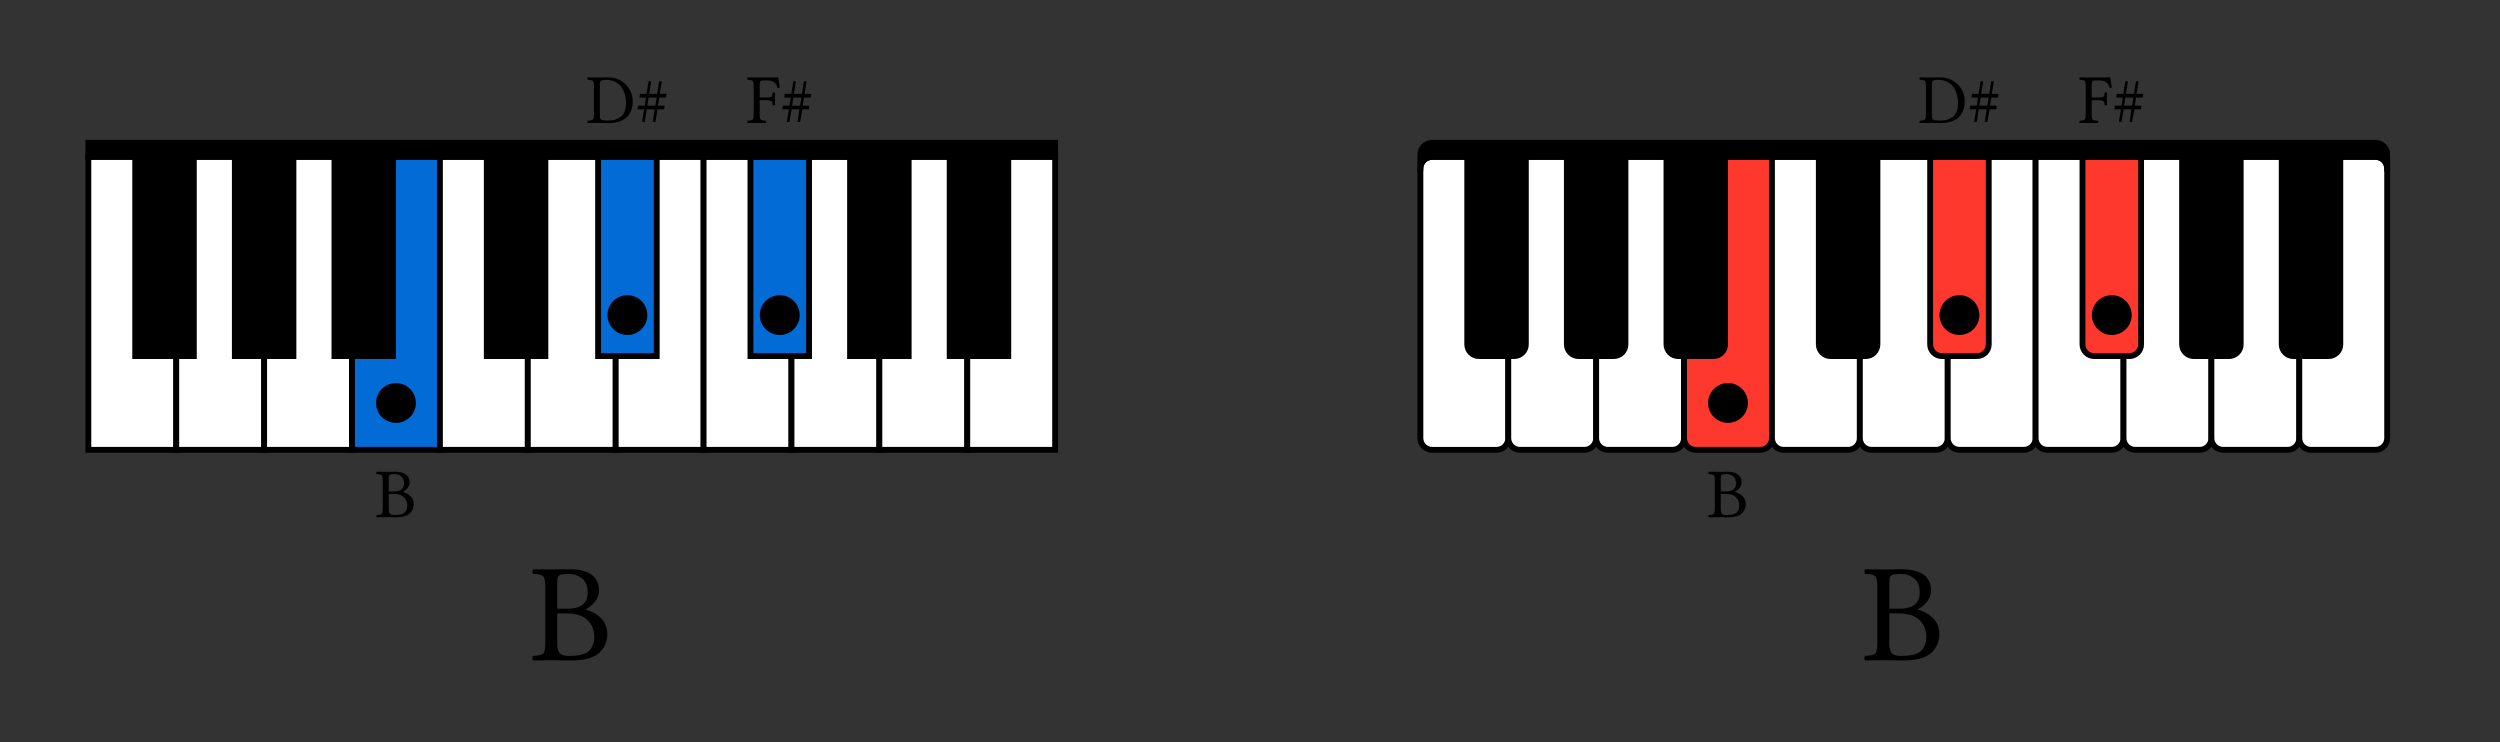 <?xml version="1.0" encoding="UTF-8" standalone="no"?>
<svg
   width="320pt"
   height="95pt"
   viewBox="0 0 320 95"
   version="1.1"
   id="svg3797"
   xmlns:xlink="http://www.w3.org/1999/xlink"
   xmlns="http://www.w3.org/2000/svg"
   xmlns:svg="http://www.w3.org/2000/svg">
  <rect x="0" y="0" width="320" height="95" fill="#333333" stroke="none"/>
  <defs
     id="defs3659">
    <g
       id="g3657">
      <g
         id="glyph-0-0">
        <path
           d="m 0.453,-5.422 v 4.562 l 1.531,-2.281 z m 0.266,4.969 h 3.062 L 2.25,-2.734 Z m 1.797,-2.688 1.531,2.281 v -4.562 z M 2.25,-3.547 3.781,-5.828 H 0.719 Z M 0,0 V -6.281 H 4.5 V 0 Z m 0,0"
           id="path3632" />
      </g>
      <g
         id="glyph-0-1">
        <path
           d="m 1.719,-4.953 v 1.656 h 0.672 c 0.852,0 1.281,-0.344 1.281,-1.031 0,-0.414 -0.121,-0.719 -0.359,-0.906 -0.23,-0.188 -0.5,-0.281 -0.812,-0.281 -0.262,0 -0.445,0.016 -0.547,0.047 C 1.848,-5.438 1.781,-5.383 1.75,-5.312 1.727,-5.25 1.719,-5.129 1.719,-4.953 Z m 0,1.969 V -1.062 c 0,0.281 0.047,0.484 0.141,0.609 0.102,0.117 0.305,0.172 0.609,0.172 0.625,0 1.051,-0.102 1.281,-0.312 0.227,-0.219 0.344,-0.516 0.344,-0.891 0,-0.438 -0.148,-0.797 -0.438,-1.078 C 3.363,-2.844 2.926,-2.984 2.344,-2.984 Z M 1.328,-5.812 c 0.113,0 0.301,0 0.562,0 0.27,-0.008 0.457,-0.016 0.562,-0.016 1.289,0 1.938,0.465 1.938,1.391 0,0.23 -0.086,0.453 -0.25,0.672 C 3.973,-3.547 3.77,-3.375 3.531,-3.25 v 0.016 c 0.426,0.117 0.766,0.309 1.016,0.578 0.25,0.262 0.375,0.594 0.375,1 0,0.211 -0.039,0.406 -0.109,0.594 C 4.738,-0.875 4.617,-0.695 4.453,-0.531 4.297,-0.363 4.062,-0.227 3.75,-0.125 3.445,-0.031 3.082,0.016 2.656,0.016 2.363,0.016 2.086,0.008 1.828,0 1.578,0 1.414,0 1.344,0 1.031,0 0.641,0.004 0.172,0.016 0.141,-0.004 0.125,-0.051 0.125,-0.125 0.125,-0.195 0.141,-0.25 0.172,-0.281 0.504,-0.289 0.719,-0.336 0.812,-0.422 0.906,-0.516 0.953,-0.738 0.953,-1.094 V -4.703 C 0.953,-5.066 0.906,-5.289 0.812,-5.375 0.719,-5.457 0.504,-5.508 0.172,-5.531 0.141,-5.551 0.125,-5.598 0.125,-5.672 c 0,-0.07 0.016,-0.125 0.047,-0.156 0.469,0.012 0.852,0.016 1.156,0.016 z m 0,0"
           id="path3635" />
      </g>
      <g
         id="glyph-0-2">
        <path
           d="m 1.719,-0.75 c 0,0.156 0.062,0.273 0.188,0.344 0.125,0.074 0.391,0.109 0.797,0.109 0.344,0 0.645,-0.031 0.906,-0.094 0.258,-0.07 0.504,-0.188 0.734,-0.344 C 4.57,-0.898 4.75,-1.133 4.875,-1.438 5,-1.75 5.062,-2.125 5.062,-2.562 5.062,-2.926 5.016,-3.273 4.922,-3.609 4.836,-3.941 4.695,-4.254 4.5,-4.547 4.301,-4.848 4.031,-5.082 3.688,-5.25 3.344,-5.426 2.938,-5.516 2.469,-5.516 c -0.5,0 -0.75,0.148 -0.75,0.438 z M 1.328,-5.812 c 0.102,0 0.316,0 0.641,0 0.32,-0.008 0.602,-0.016 0.844,-0.016 0.863,0 1.598,0.305 2.203,0.906 0.602,0.594 0.906,1.312 0.906,2.156 0,0.523 -0.094,0.977 -0.281,1.359 -0.18,0.387 -0.418,0.68 -0.719,0.875 -0.305,0.199 -0.617,0.34 -0.938,0.422 -0.324,0.086 -0.656,0.125 -1,0.125 C 2.617,0.016 2.27,0.008 1.938,0 1.602,0 1.406,0 1.344,0 1.031,0 0.641,0.004 0.172,0.016 0.141,-0.004 0.125,-0.051 0.125,-0.125 0.125,-0.195 0.141,-0.25 0.172,-0.281 0.504,-0.289 0.719,-0.336 0.812,-0.422 0.906,-0.516 0.953,-0.738 0.953,-1.094 V -4.703 C 0.953,-5.066 0.906,-5.289 0.812,-5.375 0.719,-5.457 0.504,-5.508 0.172,-5.531 0.141,-5.551 0.125,-5.598 0.125,-5.672 c 0,-0.07 0.016,-0.125 0.047,-0.156 0.477,0.012 0.863,0.016 1.156,0.016 z m 0,0"
           id="path3638" />
      </g>
      <g
         id="glyph-0-3">
        <path
           d="m 2.516,-2.203 0.156,-1.031 H 1.656 l -0.172,1.031 z m 0.5,-1.031 -0.172,1.031 h 0.859 l -0.062,0.469 H 2.797 L 2.516,-0.125 H 2.188 l 0.234,-1.609 h -1 L 1.156,-0.125 H 0.812 L 1.078,-1.734 H 0.234 L 0.312,-2.203 H 1.156 L 1.312,-3.234 H 0.484 l 0.062,-0.484 h 0.844 l 0.25,-1.609 h 0.344 L 1.719,-3.719 H 2.75 L 3,-5.328 H 3.344 L 3.078,-3.719 H 3.938 L 3.875,-3.234 Z m 0,0"
           id="path3641" />
      </g>
      <g
         id="glyph-0-4">
        <path
           d="m 2.547,-2.906 h -0.844 v 1.812 c 0,0.355 0.047,0.578 0.141,0.672 0.094,0.086 0.305,0.133 0.641,0.141 C 2.516,-0.25 2.531,-0.195 2.531,-0.125 2.539,-0.051 2.523,-0.004 2.484,0.016 2.066,0.004 1.68,0 1.328,0 0.973,0 0.582,0.004 0.156,0.016 0.133,-0.004 0.125,-0.051 0.125,-0.125 0.125,-0.195 0.133,-0.25 0.156,-0.281 0.5,-0.289 0.711,-0.336 0.797,-0.422 0.891,-0.516 0.938,-0.738 0.938,-1.094 V -4.703 C 0.938,-5.066 0.891,-5.289 0.797,-5.375 0.711,-5.457 0.5,-5.508 0.156,-5.531 0.133,-5.551 0.125,-5.598 0.125,-5.672 c 0,-0.07 0.008,-0.125 0.031,-0.156 0.488,0.012 0.879,0.016 1.172,0.016 H 3.625 c 0.156,0 0.297,-0.008 0.422,-0.031 0.02,0 0.031,0.012 0.031,0.031 0.062,0.344 0.129,0.777 0.203,1.297 C 4.195,-4.484 4.102,-4.469 4,-4.469 3.926,-4.695 3.848,-4.875 3.766,-5 3.68,-5.125 3.547,-5.227 3.359,-5.312 3.172,-5.395 2.926,-5.438 2.625,-5.438 H 2.219 c -0.211,0 -0.352,0.039 -0.422,0.109 -0.062,0.062 -0.094,0.215 -0.094,0.453 v 1.625 h 0.844 c 0.363,0 0.586,-0.035 0.672,-0.109 0.082,-0.07 0.129,-0.238 0.141,-0.5 C 3.391,-3.891 3.438,-3.906 3.5,-3.906 c 0.07,0 0.129,0.016 0.172,0.047 -0.023,0.312 -0.031,0.574 -0.031,0.781 0,0.219 0.008,0.48 0.031,0.781 C 3.641,-2.266 3.586,-2.25 3.516,-2.25 c -0.074,0 -0.125,-0.016 -0.156,-0.047 C 3.348,-2.453 3.332,-2.566 3.312,-2.641 3.289,-2.711 3.219,-2.773 3.094,-2.828 2.977,-2.879 2.797,-2.906 2.547,-2.906 Z m 0,0"
           id="path3644" />
      </g>
      <g
         id="glyph-1-0">
        <path
           d="m 0.891,-10.859 v 9.141 l 3.078,-4.562 z m 0.547,9.969 h 6.125 L 4.5,-5.469 Z m 3.594,-5.391 3.078,4.562 v -9.141 z M 4.5,-7.094 7.562,-11.641 H 1.438 Z M 0,0 V -12.562 H 9 V 0 Z m 0,0"
           id="path3647" />
      </g>
      <g
         id="glyph-1-1">
        <path
           d="m 3.438,-9.891 v 3.297 h 1.328 c 1.707,0 2.562,-0.688 2.562,-2.062 0,-0.82 -0.234,-1.422 -0.703,-1.797 C 6.156,-10.836 5.613,-11.031 5,-11.031 c -0.531,0 -0.902,0.031 -1.109,0.094 -0.199,0.062 -0.324,0.164 -0.375,0.297 -0.055,0.125 -0.078,0.375 -0.078,0.75 z m 0,3.906 V -2.125 c 0,0.574 0.098,0.98 0.297,1.219 0.195,0.242 0.598,0.359 1.203,0.359 1.258,0 2.113,-0.211 2.562,-0.641 0.445,-0.438 0.672,-1.031 0.672,-1.781 0,-0.883 -0.293,-1.609 -0.875,-2.172 -0.586,-0.562 -1.461,-0.844 -2.625,-0.844 z m -0.781,-5.625 c 0.219,0 0.598,-0.004 1.141,-0.016 0.539,-0.008 0.91,-0.016 1.109,-0.016 2.582,0 3.875,0.922 3.875,2.766 0,0.469 -0.168,0.922 -0.5,1.359 -0.324,0.43 -0.727,0.762 -1.203,1 v 0.031 c 0.832,0.242 1.5,0.625 2,1.156 C 9.586,-4.797 9.844,-4.125 9.844,-3.312 9.844,-2.895 9.77,-2.5 9.625,-2.125 9.477,-1.75 9.242,-1.391 8.922,-1.047 8.609,-0.711 8.141,-0.445 7.516,-0.25 6.898,-0.062 6.164,0.031 5.312,0.031 4.738,0.031 4.191,0.023 3.672,0.016 3.16,0.004 2.832,0 2.688,0 2.062,0 1.281,0.008 0.344,0.031 0.281,-0.008 0.25,-0.102 0.25,-0.25 0.25,-0.395 0.281,-0.492 0.344,-0.547 1.02,-0.578 1.445,-0.676 1.625,-0.844 1.812,-1.02 1.906,-1.473 1.906,-2.203 V -9.406 C 1.906,-10.133 1.812,-10.582 1.625,-10.75 1.445,-10.926 1.02,-11.023 0.344,-11.047 0.281,-11.098 0.25,-11.195 0.25,-11.344 c 0,-0.145 0.031,-0.242 0.094,-0.297 0.938,0.023 1.707,0.031 2.312,0.031 z m 0,0"
           id="path3650" />
      </g>
      <g
         id="glyph-2-0">
        <path
           d="m 0.547,-6.641 v 5.594 l 1.875,-2.797 z M 0.875,-0.547 h 3.75 L 2.75,-3.344 Z m 2.203,-3.297 1.875,2.797 v -5.594 z M 2.75,-4.328 4.625,-7.109 H 0.875 Z M 0,0 V -7.688 H 5.5 V 0 Z m 0,0"
           id="path3653" />
      </g>
      <g
         id="glyph-2-1" />
    </g>
  </defs>
  <path
     fill-rule="nonzero"
     fill="#ffffff"
     fill-opacity="1"
     stroke-width="0.75"
     stroke-linecap="butt"
     stroke-linejoin="miter"
     stroke="#000000"
     stroke-opacity="1"
     stroke-miterlimit="4"
     d="m 11.309,20.078 h 11.25 v 37.5 h -11.25 z m 0,0"
     id="path3661" />
  <path
     fill-rule="nonzero"
     fill="#ffffff"
     fill-opacity="1"
     stroke-width="0.75"
     stroke-linecap="butt"
     stroke-linejoin="miter"
     stroke="#000000"
     stroke-opacity="1"
     stroke-miterlimit="4"
     d="m 22.559,20.078 h 11.25 v 37.5 h -11.25 z m 0,0"
     id="path3663" />
  <path
     fill-rule="nonzero"
     fill="#ffffff"
     fill-opacity="1"
     stroke-width="0.75"
     stroke-linecap="butt"
     stroke-linejoin="miter"
     stroke="#000000"
     stroke-opacity="1"
     stroke-miterlimit="4"
     d="m 33.809,20.078 h 11.25 v 37.5 h -11.25 z m 0,0"
     id="path3665" />
  <path
     fill-rule="nonzero"
     fill="#026bd6"
     fill-opacity="1"
     stroke-width="0.75"
     stroke-linecap="butt"
     stroke-linejoin="miter"
     stroke="#000000"
     stroke-opacity="1"
     stroke-miterlimit="4"
     d="m 45.059,20.078 h 11.25 v 37.5 h -11.25 z m 0,0"
     id="path3667" />
  <path
     fill-rule="nonzero"
     fill="#ffffff"
     fill-opacity="1"
     stroke-width="0.75"
     stroke-linecap="butt"
     stroke-linejoin="miter"
     stroke="#000000"
     stroke-opacity="1"
     stroke-miterlimit="4"
     d="m 56.309,20.078 h 11.25 v 37.5 h -11.25 z m 0,0"
     id="path3669" />
  <path
     fill-rule="nonzero"
     fill="#ffffff"
     fill-opacity="1"
     stroke-width="0.75"
     stroke-linecap="butt"
     stroke-linejoin="miter"
     stroke="#000000"
     stroke-opacity="1"
     stroke-miterlimit="4"
     d="m 67.559,20.078 h 11.25 v 37.5 h -11.25 z m 0,0"
     id="path3671" />
  <path
     fill-rule="nonzero"
     fill="#ffffff"
     fill-opacity="1"
     stroke-width="0.75"
     stroke-linecap="butt"
     stroke-linejoin="miter"
     stroke="#000000"
     stroke-opacity="1"
     stroke-miterlimit="4"
     d="m 78.809,20.078 h 11.25 v 37.5 h -11.25 z m 0,0"
     id="path3673" />
  <path
     fill-rule="nonzero"
     fill="#ffffff"
     fill-opacity="1"
     stroke-width="0.75"
     stroke-linecap="butt"
     stroke-linejoin="miter"
     stroke="#000000"
     stroke-opacity="1"
     stroke-miterlimit="4"
     d="m 90.059,20.078 h 11.25 v 37.5 H 90.059 Z m 0,0"
     id="path3675" />
  <path
     fill-rule="nonzero"
     fill="#ffffff"
     fill-opacity="1"
     stroke-width="0.75"
     stroke-linecap="butt"
     stroke-linejoin="miter"
     stroke="#000000"
     stroke-opacity="1"
     stroke-miterlimit="4"
     d="m 101.309,20.078 h 11.25 v 37.5 h -11.25 z m 0,0"
     id="path3677" />
  <path
     fill-rule="nonzero"
     fill="#ffffff"
     fill-opacity="1"
     stroke-width="0.75"
     stroke-linecap="butt"
     stroke-linejoin="miter"
     stroke="#000000"
     stroke-opacity="1"
     stroke-miterlimit="4"
     d="m 112.559,20.078 h 11.25 v 37.5 h -11.25 z m 0,0"
     id="path3679" />
  <path
     fill-rule="nonzero"
     fill="#ffffff"
     fill-opacity="1"
     stroke-width="0.75"
     stroke-linecap="butt"
     stroke-linejoin="miter"
     stroke="#000000"
     stroke-opacity="1"
     stroke-miterlimit="4"
     d="m 123.809,20.078 h 11.25 v 37.5 h -11.25 z m 0,0"
     id="path3681" />
  <path
     fill-rule="nonzero"
     fill="#000000"
     fill-opacity="1"
     stroke-width="0.75"
     stroke-linecap="butt"
     stroke-linejoin="miter"
     stroke="#000000"
     stroke-opacity="1"
     stroke-miterlimit="4"
     d="m 17.309,20.078 h 7.5 v 25.5 h -7.5 z m 0,0"
     id="path3683" />
  <path
     fill-rule="nonzero"
     fill="#000000"
     fill-opacity="1"
     stroke-width="0.75"
     stroke-linecap="butt"
     stroke-linejoin="miter"
     stroke="#000000"
     stroke-opacity="1"
     stroke-miterlimit="4"
     d="m 30.059,20.078 h 7.5 v 25.5 h -7.5 z m 0,0"
     id="path3685" />
  <path
     fill-rule="nonzero"
     fill="#000000"
     fill-opacity="1"
     stroke-width="0.75"
     stroke-linecap="butt"
     stroke-linejoin="miter"
     stroke="#000000"
     stroke-opacity="1"
     stroke-miterlimit="4"
     d="m 42.809,20.078 h 7.5 v 25.5 h -7.5 z m 0,0"
     id="path3687" />
  <path
     fill-rule="nonzero"
     fill="#000000"
     fill-opacity="1"
     stroke-width="0.75"
     stroke-linecap="butt"
     stroke-linejoin="miter"
     stroke="#000000"
     stroke-opacity="1"
     stroke-miterlimit="4"
     d="m 62.309,20.078 h 7.5 v 25.5 h -7.5 z m 0,0"
     id="path3689" />
  <path
     fill-rule="nonzero"
     fill="#026bd6"
     fill-opacity="1"
     stroke-width="0.75"
     stroke-linecap="butt"
     stroke-linejoin="miter"
     stroke="#000000"
     stroke-opacity="1"
     stroke-miterlimit="4"
     d="m 76.559,20.078 h 7.5 v 25.5 h -7.5 z m 0,0"
     id="path3691" />
  <path
     fill-rule="nonzero"
     fill="#026bd6"
     fill-opacity="1"
     stroke-width="0.75"
     stroke-linecap="butt"
     stroke-linejoin="miter"
     stroke="#000000"
     stroke-opacity="1"
     stroke-miterlimit="4"
     d="m 96.059,20.078 h 7.5 v 25.5 h -7.5 z m 0,0"
     id="path3693" />
  <path
     fill-rule="nonzero"
     fill="#000000"
     fill-opacity="1"
     stroke-width="0.75"
     stroke-linecap="butt"
     stroke-linejoin="miter"
     stroke="#000000"
     stroke-opacity="1"
     stroke-miterlimit="4"
     d="m 108.809,20.078 h 7.5 v 25.5 h -7.5 z m 0,0"
     id="path3695" />
  <path
     fill-rule="nonzero"
     fill="#000000"
     fill-opacity="1"
     stroke-width="0.75"
     stroke-linecap="butt"
     stroke-linejoin="miter"
     stroke="#000000"
     stroke-opacity="1"
     stroke-miterlimit="4"
     d="m 121.559,20.078 h 7.5 v 25.5 h -7.5 z m 0,0"
     id="path3697" />
  <path
     fill-rule="nonzero"
     fill="#000000"
     fill-opacity="1"
     stroke-width="0.75"
     stroke-linecap="butt"
     stroke-linejoin="miter"
     stroke="#000000"
     stroke-opacity="1"
     stroke-miterlimit="4"
     d="M 11.309,18.281 H 135.059 v 1.797 H 11.309 Z m 0,0"
     id="path3699" />
  <path
     fill-rule="nonzero"
     fill="#000000"
     fill-opacity="1"
     d="m 48.133,51.578 c 0,-1.406 1.145,-2.547 2.551,-2.547 1.406,0 2.551,1.141 2.551,2.547 0,1.41 -1.145,2.551 -2.551,2.551 -1.406,0 -2.551,-1.141 -2.551,-2.551"
     id="path3701" />
  <path
     fill-rule="nonzero"
     fill="#000000"
     fill-opacity="1"
     d="m 77.758,40.328 c 0,-1.406 1.145,-2.547 2.551,-2.547 1.406,0 2.551,1.141 2.551,2.547 0,1.41 -1.145,2.551 -2.551,2.551 -1.406,0 -2.551,-1.141 -2.551,-2.551"
     id="path3703" />
  <path
     fill-rule="nonzero"
     fill="#000000"
     fill-opacity="1"
     d="m 97.258,40.328 c 0,-1.406 1.145,-2.547 2.551,-2.547 1.406,0 2.551,1.141 2.551,2.547 0,1.41 -1.145,2.551 -2.551,2.551 -1.406,0 -2.551,-1.141 -2.551,-2.551"
     id="path3705" />
  <g
     fill="#000000"
     fill-opacity="1"
     id="g3709">
    <use
       xlink:href="#glyph-0-1"
       x="48.039"
       y="66.204"
       id="use3707" />
  </g>
  <g
     fill="#000000"
     fill-opacity="1"
     id="g3715">
    <use
       xlink:href="#glyph-0-2"
       x="75.065"
       y="15.73"
       id="use3711" />
    <use
       xlink:href="#glyph-0-3"
       x="81.371"
       y="15.73"
       id="use3713" />
  </g>
  <g
     fill="#000000"
     fill-opacity="1"
     id="g3721">
    <use
       xlink:href="#glyph-0-4"
       x="95.536"
       y="15.73"
       id="use3717" />
    <use
       xlink:href="#glyph-0-3"
       x="99.9"
       y="15.73"
       id="use3719" />
  </g>
  <g
     fill="#000000"
     fill-opacity="1"
     id="g3725">
    <use
       xlink:href="#glyph-1-1"
       x="67.894"
       y="84.504"
       id="use3723" />
  </g>
  <path
     fill-rule="nonzero"
     fill="#ffffff"
     fill-opacity="1"
     stroke-width="0.75"
     stroke-linecap="butt"
     stroke-linejoin="miter"
     stroke="#000000"
     stroke-opacity="1"
     stroke-miterlimit="4"
     d="m 182.25,20.52 c 0.281,-0.281 0.66,-0.441 1.059,-0.441 h 9.75 v 36 c 0,0.832 -0.672,1.5 -1.5,1.5 h -8.25 c -0.828,0 -1.5,-0.668 -1.5,-1.5 v -34.5 c 0,-0.395 0.16,-0.777 0.441,-1.059 z m 0,0"
     id="path3731" />
  <path
     fill-rule="nonzero"
     fill="#ffffff"
     fill-opacity="1"
     stroke-width="0.75"
     stroke-linecap="butt"
     stroke-linejoin="miter"
     stroke="#000000"
     stroke-opacity="1"
     stroke-miterlimit="4"
     d="m 193.059,20.078 h 11.25 v 36 c 0,0.832 -0.672,1.5 -1.5,1.5 h -8.25 c -0.828,0 -1.5,-0.668 -1.5,-1.5 z m 0,0"
     id="path3733" />
  <path
     fill-rule="nonzero"
     fill="#ffffff"
     fill-opacity="1"
     stroke-width="0.75"
     stroke-linecap="butt"
     stroke-linejoin="miter"
     stroke="#000000"
     stroke-opacity="1"
     stroke-miterlimit="4"
     d="m 204.309,20.078 h 11.25 v 36 c 0,0.832 -0.672,1.5 -1.5,1.5 h -8.25 c -0.828,0 -1.5,-0.668 -1.5,-1.5 z m 0,0"
     id="path3735" />
  <path
     fill-rule="nonzero"
     fill="#ff382e"
     fill-opacity="1"
     stroke-width="0.75"
     stroke-linecap="butt"
     stroke-linejoin="miter"
     stroke="#000000"
     stroke-opacity="1"
     stroke-miterlimit="4"
     d="m 215.559,20.078 h 11.25 v 36 c 0,0.832 -0.672,1.5 -1.5,1.5 h -8.25 c -0.828,0 -1.5,-0.668 -1.5,-1.5 z m 0,0"
     id="path3737" />
  <path
     fill-rule="nonzero"
     fill="#ffffff"
     fill-opacity="1"
     stroke-width="0.75"
     stroke-linecap="butt"
     stroke-linejoin="miter"
     stroke="#000000"
     stroke-opacity="1"
     stroke-miterlimit="4"
     d="m 226.809,20.078 h 11.25 v 36 c 0,0.832 -0.672,1.5 -1.5,1.5 h -8.25 c -0.828,0 -1.5,-0.668 -1.5,-1.5 z m 0,0"
     id="path3739" />
  <path
     fill-rule="nonzero"
     fill="#ffffff"
     fill-opacity="1"
     stroke-width="0.75"
     stroke-linecap="butt"
     stroke-linejoin="miter"
     stroke="#000000"
     stroke-opacity="1"
     stroke-miterlimit="4"
     d="m 238.059,20.078 h 11.25 v 36 c 0,0.832 -0.672,1.5 -1.5,1.5 h -8.25 c -0.828,0 -1.5,-0.668 -1.5,-1.5 z m 0,0"
     id="path3741" />
  <path
     fill-rule="nonzero"
     fill="#ffffff"
     fill-opacity="1"
     stroke-width="0.75"
     stroke-linecap="butt"
     stroke-linejoin="miter"
     stroke="#000000"
     stroke-opacity="1"
     stroke-miterlimit="4"
     d="m 249.309,20.078 h 11.25 v 36 c 0,0.832 -0.672,1.5 -1.5,1.5 h -8.25 c -0.828,0 -1.5,-0.668 -1.5,-1.5 z m 0,0"
     id="path3743" />
  <path
     fill-rule="nonzero"
     fill="#ffffff"
     fill-opacity="1"
     stroke-width="0.75"
     stroke-linecap="butt"
     stroke-linejoin="miter"
     stroke="#000000"
     stroke-opacity="1"
     stroke-miterlimit="4"
     d="m 260.559,20.078 h 11.25 v 36 c 0,0.832 -0.672,1.5 -1.5,1.5 h -8.25 c -0.828,0 -1.5,-0.668 -1.5,-1.5 z m 0,0"
     id="path3745" />
  <path
     fill-rule="nonzero"
     fill="#ffffff"
     fill-opacity="1"
     stroke-width="0.75"
     stroke-linecap="butt"
     stroke-linejoin="miter"
     stroke="#000000"
     stroke-opacity="1"
     stroke-miterlimit="4"
     d="m 271.809,20.078 h 11.25 v 36 c 0,0.832 -0.672,1.5 -1.5,1.5 h -8.25 c -0.828,0 -1.5,-0.668 -1.5,-1.5 z m 0,0"
     id="path3747" />
  <path
     fill-rule="nonzero"
     fill="#ffffff"
     fill-opacity="1"
     stroke-width="0.75"
     stroke-linecap="butt"
     stroke-linejoin="miter"
     stroke="#000000"
     stroke-opacity="1"
     stroke-miterlimit="4"
     d="m 283.059,20.078 h 11.25 v 36 c 0,0.832 -0.672,1.5 -1.5,1.5 h -8.25 c -0.828,0 -1.5,-0.668 -1.5,-1.5 z m 0,0"
     id="path3749" />
  <path
     fill-rule="nonzero"
     fill="#ffffff"
     fill-opacity="1"
     stroke-width="0.75"
     stroke-linecap="butt"
     stroke-linejoin="miter"
     stroke="#000000"
     stroke-opacity="1"
     stroke-miterlimit="4"
     d="m 294.309,20.078 h 9.75 c 0.828,0 1.5,0.672 1.5,1.5 v 34.5 c 0,0.832 -0.672,1.5 -1.5,1.5 h -8.25 c -0.828,0 -1.5,-0.668 -1.5,-1.5 z m 0,0"
     id="path3751" />
  <path
     fill-rule="nonzero"
     fill="#000000"
     fill-opacity="1"
     stroke-width="0.75"
     stroke-linecap="butt"
     stroke-linejoin="miter"
     stroke="#000000"
     stroke-opacity="1"
     stroke-miterlimit="4"
     d="m 187.809,20.078 h 7.5 v 24 c 0,0.832 -0.672,1.5 -1.5,1.5 h -4.5 c -0.828,0 -1.5,-0.668 -1.5,-1.5 z m 0,0"
     id="path3753" />
  <path
     fill-rule="nonzero"
     fill="#000000"
     fill-opacity="1"
     stroke-width="0.75"
     stroke-linecap="butt"
     stroke-linejoin="miter"
     stroke="#000000"
     stroke-opacity="1"
     stroke-miterlimit="4"
     d="m 200.559,20.078 h 7.5 v 24 c 0,0.832 -0.672,1.5 -1.5,1.5 h -4.5 c -0.828,0 -1.5,-0.668 -1.5,-1.5 z m 0,0"
     id="path3755" />
  <path
     fill-rule="nonzero"
     fill="#000000"
     fill-opacity="1"
     stroke-width="0.75"
     stroke-linecap="butt"
     stroke-linejoin="miter"
     stroke="#000000"
     stroke-opacity="1"
     stroke-miterlimit="4"
     d="m 213.309,20.078 h 7.5 v 24 c 0,0.832 -0.672,1.5 -1.5,1.5 h -4.5 c -0.828,0 -1.5,-0.668 -1.5,-1.5 z m 0,0"
     id="path3757" />
  <path
     fill-rule="nonzero"
     fill="#000000"
     fill-opacity="1"
     stroke-width="0.75"
     stroke-linecap="butt"
     stroke-linejoin="miter"
     stroke="#000000"
     stroke-opacity="1"
     stroke-miterlimit="4"
     d="m 232.809,20.078 h 7.5 v 24 c 0,0.832 -0.672,1.5 -1.5,1.5 h -4.5 c -0.828,0 -1.5,-0.668 -1.5,-1.5 z m 0,0"
     id="path3759" />
  <path
     fill-rule="nonzero"
     fill="#ff382e"
     fill-opacity="1"
     stroke-width="0.75"
     stroke-linecap="butt"
     stroke-linejoin="miter"
     stroke="#000000"
     stroke-opacity="1"
     stroke-miterlimit="4"
     d="m 247.059,20.078 h 7.5 v 24 c 0,0.832 -0.672,1.5 -1.5,1.5 h -4.5 c -0.828,0 -1.5,-0.668 -1.5,-1.5 z m 0,0"
     id="path3761" />
  <path
     fill-rule="nonzero"
     fill="#ff382e"
     fill-opacity="1"
     stroke-width="0.75"
     stroke-linecap="butt"
     stroke-linejoin="miter"
     stroke="#000000"
     stroke-opacity="1"
     stroke-miterlimit="4"
     d="m 266.559,20.078 h 7.5 v 24 c 0,0.832 -0.672,1.5 -1.5,1.5 h -4.5 c -0.828,0 -1.5,-0.668 -1.5,-1.5 z m 0,0"
     id="path3763" />
  <path
     fill-rule="nonzero"
     fill="#000000"
     fill-opacity="1"
     stroke-width="0.75"
     stroke-linecap="butt"
     stroke-linejoin="miter"
     stroke="#000000"
     stroke-opacity="1"
     stroke-miterlimit="4"
     d="m 279.309,20.078 h 7.5 v 24 c 0,0.832 -0.672,1.5 -1.5,1.5 h -4.5 c -0.828,0 -1.5,-0.668 -1.5,-1.5 z m 0,0"
     id="path3765" />
  <path
     fill-rule="nonzero"
     fill="#000000"
     fill-opacity="1"
     stroke-width="0.75"
     stroke-linecap="butt"
     stroke-linejoin="miter"
     stroke="#000000"
     stroke-opacity="1"
     stroke-miterlimit="4"
     d="m 292.059,20.078 h 7.5 v 24 c 0,0.832 -0.672,1.5 -1.5,1.5 h -4.5 c -0.828,0 -1.5,-0.668 -1.5,-1.5 z m 0,0"
     id="path3767" />
  <path
     fill-rule="nonzero"
     fill="#000000"
     fill-opacity="1"
     stroke-width="0.75"
     stroke-linecap="butt"
     stroke-linejoin="miter"
     stroke="#000000"
     stroke-opacity="1"
     stroke-miterlimit="4"
     d="m 181.809,19.781 c 0,-0.828 0.672,-1.5 1.5,-1.5 0.828,0 119.922,0 120.75,0 0.828,0 1.5,0.672 1.5,1.5 0,0.828 0,2.625 0,1.797 0,-0.824 -0.672,-1.5 -1.5,-1.5 -0.828,0 -119.922,0 -120.75,0 -0.828,0 -1.5,0.676 -1.5,1.5 0,0.828 0,-0.969 0,-1.797 z m 0,0"
     id="path3769" />
  <path
     fill-rule="nonzero"
     fill="#000000"
     fill-opacity="1"
     d="m 218.633,51.578 c 0,-1.406 1.145,-2.547 2.551,-2.547 1.406,0 2.551,1.141 2.551,2.547 0,1.41 -1.145,2.551 -2.551,2.551 -1.406,0 -2.551,-1.141 -2.551,-2.551"
     id="path3771" />
  <path
     fill-rule="nonzero"
     fill="#000000"
     fill-opacity="1"
     d="m 248.258,40.328 c 0,-1.406 1.145,-2.547 2.551,-2.547 1.406,0 2.551,1.141 2.551,2.547 0,1.41 -1.145,2.551 -2.551,2.551 -1.406,0 -2.551,-1.141 -2.551,-2.551"
     id="path3773" />
  <path
     fill-rule="nonzero"
     fill="#000000"
     fill-opacity="1"
     d="m 267.758,40.328 c 0,-1.406 1.145,-2.547 2.551,-2.547 1.406,0 2.551,1.141 2.551,2.547 0,1.41 -1.145,2.551 -2.551,2.551 -1.406,0 -2.551,-1.141 -2.551,-2.551"
     id="path3775" />
  <g
     fill="#000000"
     fill-opacity="1"
     id="g3779">
    <use
       xlink:href="#glyph-0-1"
       x="218.539"
       y="66.204"
       id="use3777" />
  </g>
  <g
     fill="#000000"
     fill-opacity="1"
     id="g3785">
    <use
       xlink:href="#glyph-0-2"
       x="245.565"
       y="15.73"
       id="use3781" />
    <use
       xlink:href="#glyph-0-3"
       x="251.871"
       y="15.73"
       id="use3783" />
  </g>
  <g
     fill="#000000"
     fill-opacity="1"
     id="g3791">
    <use
       xlink:href="#glyph-0-4"
       x="266.036"
       y="15.73"
       id="use3787" />
    <use
       xlink:href="#glyph-0-3"
       x="270.4"
       y="15.73"
       id="use3789" />
  </g>
  <g
     fill="#000000"
     fill-opacity="1"
     id="g3795">
    <use
       xlink:href="#glyph-1-1"
       x="238.394"
       y="84.504"
       id="use3793" />
  </g>
</svg>
